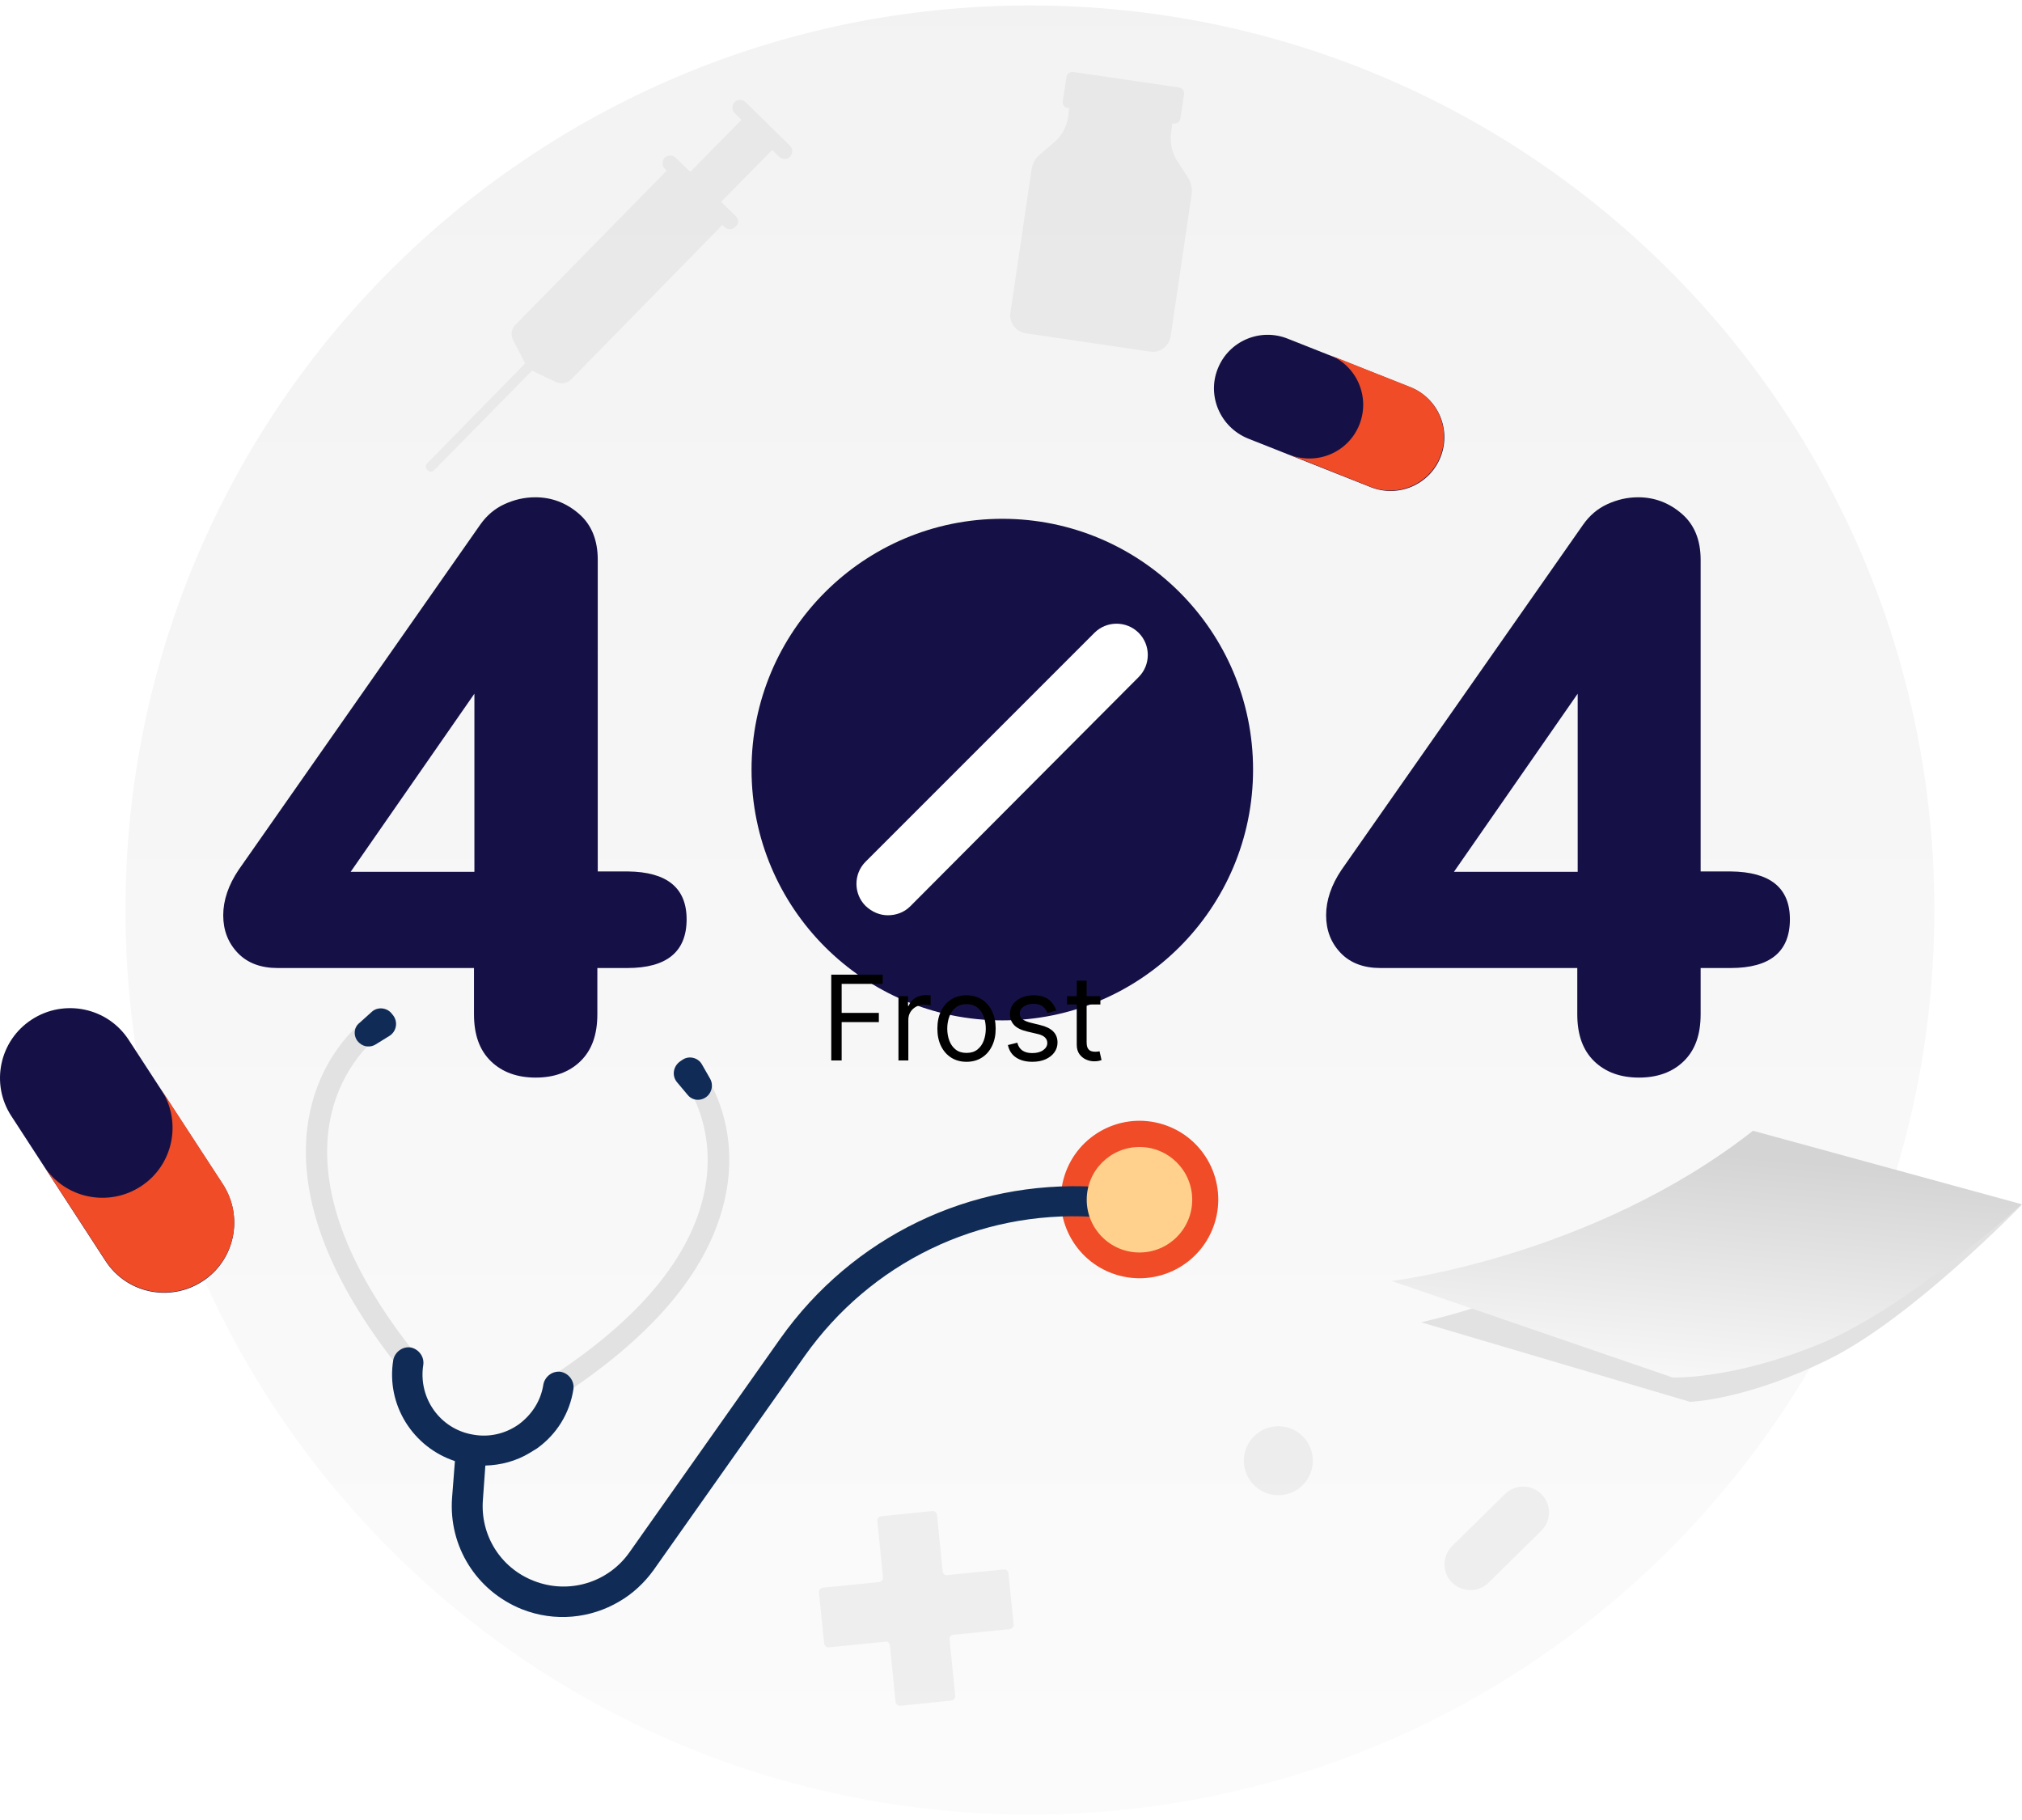 <svg width="240" height="216" viewBox="0 0 240 216" fill="none" xmlns="http://www.w3.org/2000/svg">
<rect width="240" height="216" fill="#E5E5E5"/>
<g clip-path="url(#clip0_2922_42373)">
<rect width="1920" height="1092" transform="translate(-840 -447)" fill="white"/>
<path opacity="0.2" fill-rule="evenodd" clip-rule="evenodd" d="M229.598 108C229.598 167.29 181.534 215.354 122.245 215.354C62.955 215.354 14.891 167.29 14.891 108C14.891 48.71 62.955 0.646 122.245 0.646C181.534 0.646 229.598 48.71 229.598 108Z" fill="url(#paint0_linear_2922_42373)"/>
<path fill-rule="evenodd" clip-rule="evenodd" d="M74.466 114.886H70.902V120.377C70.902 122.833 70.228 124.663 68.879 125.964C67.53 127.264 65.748 127.89 63.581 127.89C61.414 127.89 59.632 127.264 58.283 125.964C56.935 124.663 56.26 122.833 56.26 120.377V114.886H32.95C30.975 114.886 29.386 114.308 28.23 113.104C27.074 111.9 26.496 110.407 26.496 108.625C26.496 106.843 27.122 105.013 28.326 103.231L56.983 62.293C57.754 61.185 58.717 60.367 59.873 59.837C61.029 59.307 62.233 59.018 63.533 59.018C65.508 59.018 67.241 59.692 68.734 60.993C70.228 62.293 70.95 64.123 70.95 66.435V103.424H74.514C79.138 103.472 81.498 105.35 81.498 109.107C81.498 112.96 79.138 114.886 74.466 114.886ZM56.309 82.329L41.619 103.472H56.309V82.329Z" fill="#151146"/>
<path fill-rule="evenodd" clip-rule="evenodd" d="M205.42 114.886H201.856V120.377C201.856 122.833 201.182 124.663 199.833 125.964C198.485 127.264 196.703 127.89 194.536 127.89C192.368 127.89 190.586 127.264 189.238 125.964C187.889 124.663 187.215 122.833 187.215 120.377V114.886H163.856C161.881 114.886 160.292 114.308 159.136 113.104C157.98 111.9 157.402 110.407 157.402 108.625C157.402 106.843 158.028 105.013 159.233 103.231L187.889 62.293C188.66 61.185 189.623 60.367 190.779 59.837C191.935 59.307 193.139 59.018 194.439 59.018C196.414 59.018 198.148 59.692 199.641 60.993C201.134 62.293 201.856 64.123 201.856 66.435V103.424H205.42C210.092 103.472 212.452 105.35 212.452 109.107C212.452 112.96 210.092 114.886 205.42 114.886ZM187.263 82.329L172.573 103.472H187.263V82.329Z" fill="#151146"/>
<path fill-rule="evenodd" clip-rule="evenodd" d="M148.732 91.336C148.732 107.775 135.406 121.1 118.967 121.1C102.529 121.1 89.203 107.775 89.203 91.336C89.203 74.898 102.529 61.572 118.967 61.572C135.406 61.572 148.732 74.898 148.732 91.336C148.732 107.775 148.732 91.336 148.732 91.336Z" fill="#151146"/>
<path d="M102.74 107.518C101.295 106.073 101.295 103.713 102.74 102.268L129.903 75.105C131.348 73.66 133.708 73.66 135.153 75.105C136.598 76.549 136.598 78.909 135.153 80.354L108.038 107.566C107.315 108.289 106.352 108.626 105.389 108.626C104.426 108.626 103.511 108.24 102.74 107.518Z" fill="white"/>
<path d="M36.467 133.91C37.479 125.626 42.632 121.581 42.873 121.388L44.414 123.411L43.644 122.4L44.414 123.411C44.366 123.459 39.839 127.071 38.972 134.248C38.057 142.05 41.573 151.008 49.471 160.881L47.496 162.519C39.164 152.068 35.456 142.435 36.467 133.91Z" fill="#E2E2E2"/>
<path d="M44.606 123.942L46.243 122.931C47.062 122.401 47.255 121.294 46.677 120.523L46.484 120.282C45.906 119.56 44.799 119.463 44.124 120.089L42.679 121.39C41.909 121.968 41.909 123.172 42.679 123.798C43.209 124.28 44.028 124.328 44.606 123.942Z" fill="#102C56"/>
<path d="M65.266 163.483C75.861 156.596 82.026 149.179 83.615 141.425C85.06 134.297 81.93 129.529 81.882 129.481L84.001 128.036C84.145 128.276 87.806 133.767 86.12 141.906C84.386 150.383 77.836 158.33 66.662 165.65L65.266 163.483Z" fill="#E2E2E2"/>
<path d="M81.596 129.913L80.343 128.42C79.717 127.65 79.91 126.542 80.729 125.964L81.018 125.771C81.788 125.241 82.896 125.53 83.329 126.349L84.293 128.035C84.774 128.902 84.389 130.01 83.474 130.395C82.8 130.684 82.029 130.491 81.596 129.913Z" fill="#102C56"/>
<path fill-rule="evenodd" clip-rule="evenodd" d="M138.085 133.455C143.003 135.017 145.724 140.27 144.162 145.188C142.6 150.106 137.347 152.827 132.429 151.265C127.51 149.703 124.79 144.45 126.352 139.532C127.914 134.613 133.167 131.893 138.085 133.455C143.003 135.017 138.085 133.455 138.085 133.455Z" fill="#EF4C27"/>
<path d="M92.623 158.859L74.706 184.241C72.154 187.853 67.482 189.25 63.34 187.612C59.391 186.071 56.983 182.17 57.32 177.98L57.609 173.934C59.439 173.886 61.269 173.404 62.858 172.441C63.147 172.248 63.436 172.104 63.725 171.911C66.085 170.226 67.626 167.721 68.06 164.88C68.204 163.916 67.53 163.001 66.567 162.809C65.604 162.664 64.689 163.338 64.496 164.302C64.207 166.228 63.147 167.866 61.606 169.022C60.065 170.129 58.138 170.611 56.212 170.274C52.263 169.648 49.614 165.939 50.24 161.99C50.384 161.027 49.71 160.112 48.747 159.919C47.783 159.774 46.868 160.449 46.676 161.412C45.809 166.758 49.036 171.767 53.996 173.404L53.659 177.739C53.226 183.518 56.549 188.816 61.943 190.984C65.844 192.525 70.083 192.091 73.502 190.069C75.092 189.153 76.488 187.853 77.596 186.312L95.512 160.93C103.363 149.853 116.126 143.64 129.708 144.411C130.719 144.459 131.538 143.688 131.586 142.725C131.682 141.762 130.96 140.895 129.949 140.847C115.163 140.028 101.196 146.771 92.623 158.859Z" fill="#102C56"/>
<path fill-rule="evenodd" clip-rule="evenodd" d="M141.51 142.375C141.517 145.833 138.718 148.642 135.261 148.648C131.803 148.654 128.994 145.856 128.988 142.398C128.982 138.94 131.78 136.132 135.238 136.126C138.696 136.119 141.504 138.917 141.51 142.375C141.517 145.833 141.51 142.375 141.51 142.375Z" fill="#FFD18C"/>
<path d="M240 142.965C240 142.965 227.045 156.354 217.171 161.267C207.298 166.179 200.604 166.372 200.604 166.372L168.672 156.932C168.672 156.884 191.453 152.405 209.514 136.174L240 142.965Z" fill="#E2E2E2"/>
<path d="M239.952 142.917C239.952 142.917 226.322 155.343 215.919 159.533C205.516 163.771 198.533 163.482 198.533 163.482L165.156 152.02C165.156 152.068 189.045 149.13 208.069 134.2L239.952 142.917Z" fill="url(#paint1_linear_2922_42373)"/>
<path d="M152.827 40.188L167.421 45.967C170.696 47.267 172.285 50.976 170.985 54.251C169.684 57.526 165.976 59.115 162.701 57.815L148.108 52.035C144.832 50.687 143.243 46.978 144.544 43.752C145.844 40.477 149.552 38.887 152.827 40.188Z" fill="#151146"/>
<path d="M167.371 45.919L157.786 42.114C161.061 43.414 162.651 47.123 161.35 50.398C160.05 53.673 156.341 55.262 153.066 53.962L162.651 57.767C165.926 59.067 169.634 57.478 170.935 54.203C172.235 50.928 170.646 47.219 167.371 45.919Z" fill="#EF4C27"/>
<path d="M15.274 123.412L26.448 140.558C28.952 144.411 27.893 149.565 24.04 152.069C20.187 154.573 15.034 153.514 12.529 149.661L1.355 132.467C-1.149 128.662 -0.089 123.509 3.764 121.004C7.617 118.5 12.77 119.559 15.274 123.412Z" fill="#151146"/>
<path d="M26.447 140.51L19.126 129.289C21.63 133.142 20.571 138.295 16.718 140.799C12.865 143.304 7.711 142.244 5.207 138.391L12.528 149.613C15.032 153.466 20.186 154.526 24.038 152.021C27.892 149.517 28.951 144.363 26.447 140.51Z" fill="#EF4C27"/>
<path opacity="0.2" d="M87.086 25.402L85.593 23.957L91.662 17.792L92.48 18.611C92.866 18.948 93.444 18.948 93.781 18.611C94.118 18.225 94.118 17.648 93.781 17.31L88.483 12.109C88.098 11.772 87.52 11.772 87.183 12.109C86.845 12.494 86.845 13.072 87.183 13.409L88.001 14.228L81.933 20.393L80.44 18.948L80.199 18.707C79.814 18.37 79.236 18.37 78.899 18.707C78.561 19.092 78.561 19.67 78.899 20.007L79.139 20.248L61.175 38.55C60.693 39.032 60.597 39.754 60.886 40.332L62.331 43.125L50.724 54.973C50.483 55.214 50.483 55.551 50.724 55.792C50.964 56.033 51.35 56.033 51.542 55.792L63.15 43.992L65.991 45.341C66.617 45.63 67.34 45.485 67.773 45.052L85.738 26.702L85.978 26.943C86.364 27.28 86.942 27.28 87.279 26.943C87.712 26.558 87.712 25.98 87.327 25.642L87.086 25.402Z" fill="#C2C2C2"/>
<path opacity="0.2" d="M139.725 19.092C139.099 18.129 138.858 16.925 139.003 15.769L139.147 14.661H139.292C139.677 14.709 140.062 14.469 140.11 14.035L140.544 11.194C140.592 10.808 140.351 10.423 139.918 10.375L127.396 8.545C127.01 8.496 126.625 8.737 126.577 9.171L126.143 12.012C126.095 12.398 126.336 12.783 126.769 12.831H126.914L126.769 13.939C126.577 15.095 125.999 16.154 125.132 16.877L123.398 18.37C122.868 18.803 122.531 19.429 122.435 20.152L119.93 37.105C119.738 38.261 120.557 39.369 121.761 39.561L136.498 41.728C137.654 41.921 138.762 41.102 138.955 39.898L141.459 22.945C141.507 22.319 141.363 21.597 140.977 21.019L139.725 19.092Z" fill="#C2C2C2"/>
<path opacity="0.2" d="M112.419 186.938C112.178 186.986 111.937 186.794 111.889 186.505L111.214 179.762C111.166 179.521 110.974 179.329 110.685 179.329L104.568 179.955C104.327 180.003 104.135 180.196 104.135 180.485L104.809 187.227C104.857 187.468 104.664 187.709 104.375 187.757L97.633 188.431C97.392 188.479 97.199 188.672 97.199 188.961L97.825 195.078C97.874 195.319 98.066 195.511 98.355 195.511L105.098 194.837C105.339 194.789 105.579 194.981 105.628 195.27L106.302 202.013C106.35 202.254 106.543 202.447 106.832 202.447L112.948 201.82C113.189 201.772 113.382 201.58 113.382 201.291L112.707 194.548C112.659 194.307 112.852 194.066 113.141 194.018L119.884 193.344C120.124 193.296 120.317 193.103 120.317 192.814L119.691 186.697C119.643 186.408 119.402 186.216 119.161 186.264L112.419 186.938Z" fill="#C2C2C2"/>
<path opacity="0.2" fill-rule="evenodd" clip-rule="evenodd" d="M153.868 169.866C155.797 171.045 156.405 173.565 155.227 175.494C154.048 177.423 151.528 178.032 149.599 176.853C147.669 175.674 147.061 173.154 148.24 171.225C149.419 169.296 151.939 168.687 153.868 169.866C155.797 171.045 153.868 169.866 153.868 169.866Z" fill="#C2C2C2"/>
<path opacity="0.2" d="M172.381 183.469L178.642 177.305C179.846 176.101 181.82 176.149 182.976 177.353C184.18 178.557 184.132 180.531 182.928 181.687L176.667 187.852C175.511 189.008 173.537 189.008 172.332 187.804C171.128 186.6 171.177 184.625 172.381 183.469Z" fill="#C2C2C2"/>
</g>
<path d="M98.666 125.857V115.675H104.772V116.769H99.9V120.209H104.314V121.303H99.9V125.857H98.666ZM106.642 125.857V118.221H107.776V119.374H107.855C107.994 118.996 108.246 118.69 108.611 118.454C108.976 118.219 109.387 118.101 109.844 118.101C109.93 118.101 110.038 118.103 110.167 118.106C110.296 118.11 110.394 118.115 110.46 118.121V119.315C110.421 119.305 110.329 119.29 110.187 119.27C110.048 119.247 109.9 119.235 109.744 119.235C109.373 119.235 109.042 119.313 108.75 119.469C108.462 119.621 108.233 119.833 108.064 120.105C107.898 120.374 107.816 120.68 107.816 121.025V125.857H106.642ZM114.721 126.016C114.032 126.016 113.427 125.852 112.906 125.524C112.389 125.196 111.985 124.737 111.693 124.147C111.405 123.557 111.261 122.868 111.261 122.079C111.261 121.283 111.405 120.589 111.693 119.996C111.985 119.402 112.389 118.942 112.906 118.614C113.427 118.285 114.032 118.121 114.721 118.121C115.41 118.121 116.014 118.285 116.531 118.614C117.051 118.942 117.455 119.402 117.744 119.996C118.035 120.589 118.181 121.283 118.181 122.079C118.181 122.868 118.035 123.557 117.744 124.147C117.455 124.737 117.051 125.196 116.531 125.524C116.014 125.852 115.41 126.016 114.721 126.016ZM114.721 124.962C115.245 124.962 115.676 124.828 116.014 124.56C116.352 124.291 116.602 123.938 116.764 123.501C116.927 123.063 117.008 122.589 117.008 122.079C117.008 121.568 116.927 121.093 116.764 120.652C116.602 120.211 116.352 119.855 116.014 119.583C115.676 119.311 115.245 119.175 114.721 119.175C114.197 119.175 113.767 119.311 113.428 119.583C113.09 119.855 112.84 120.211 112.678 120.652C112.515 121.093 112.434 121.568 112.434 122.079C112.434 122.589 112.515 123.063 112.678 123.501C112.84 123.938 113.09 124.291 113.428 124.56C113.767 124.828 114.197 124.962 114.721 124.962ZM125.381 119.931L124.327 120.229C124.261 120.054 124.163 119.883 124.034 119.717C123.908 119.548 123.736 119.409 123.517 119.3C123.298 119.19 123.018 119.136 122.677 119.136C122.21 119.136 121.82 119.243 121.509 119.459C121.2 119.671 121.046 119.941 121.046 120.269C121.046 120.561 121.152 120.791 121.364 120.96C121.576 121.129 121.908 121.27 122.359 121.383L123.492 121.661C124.175 121.827 124.684 122.08 125.018 122.422C125.353 122.76 125.521 123.196 125.521 123.729C125.521 124.167 125.395 124.558 125.143 124.903C124.894 125.247 124.546 125.519 124.099 125.718C123.651 125.917 123.131 126.016 122.538 126.016C121.759 126.016 121.114 125.847 120.604 125.509C120.093 125.171 119.77 124.677 119.634 124.028L120.748 123.749C120.854 124.16 121.054 124.468 121.349 124.674C121.648 124.879 122.037 124.982 122.518 124.982C123.065 124.982 123.499 124.866 123.82 124.634C124.145 124.399 124.308 124.117 124.308 123.789C124.308 123.524 124.215 123.302 124.029 123.123C123.844 122.941 123.558 122.805 123.174 122.715L121.901 122.417C121.202 122.251 120.688 121.994 120.36 121.646C120.035 121.295 119.873 120.856 119.873 120.329C119.873 119.898 119.994 119.517 120.236 119.185C120.481 118.854 120.814 118.594 121.235 118.405C121.659 118.216 122.14 118.121 122.677 118.121C123.433 118.121 124.026 118.287 124.457 118.619C124.891 118.95 125.199 119.387 125.381 119.931ZM130.608 118.221V119.215H126.65V118.221H130.608ZM127.804 116.391H128.977V123.67C128.977 124.001 129.025 124.25 129.121 124.415C129.221 124.578 129.347 124.687 129.499 124.744C129.655 124.797 129.819 124.823 129.991 124.823C130.121 124.823 130.227 124.816 130.309 124.803C130.392 124.787 130.459 124.773 130.508 124.763L130.747 125.817C130.667 125.847 130.556 125.877 130.414 125.907C130.271 125.94 130.091 125.957 129.872 125.957C129.541 125.957 129.216 125.885 128.898 125.743C128.583 125.6 128.321 125.383 128.112 125.092C127.907 124.8 127.804 124.432 127.804 123.988V116.391Z" fill="black"/>
<defs>
<linearGradient id="paint0_linear_2922_42373" x1="-16.091" y1="0.646" x2="-16.091" y2="277.316" gradientUnits="userSpaceOnUse">
<stop stop-color="#C0C0C0"/>
<stop offset="1" stop-color="#F8F8F8"/>
</linearGradient>
<linearGradient id="paint1_linear_2922_42373" x1="173.544" y1="134.221" x2="170.658" y2="166.852" gradientUnits="userSpaceOnUse">
<stop stop-color="#D4D4D4"/>
<stop offset="1" stop-color="white"/>
</linearGradient>
<clipPath id="clip0_2922_42373">
<rect width="1920" height="1092" fill="white" transform="translate(-840 -447)"/>
</clipPath>
</defs>
</svg>
